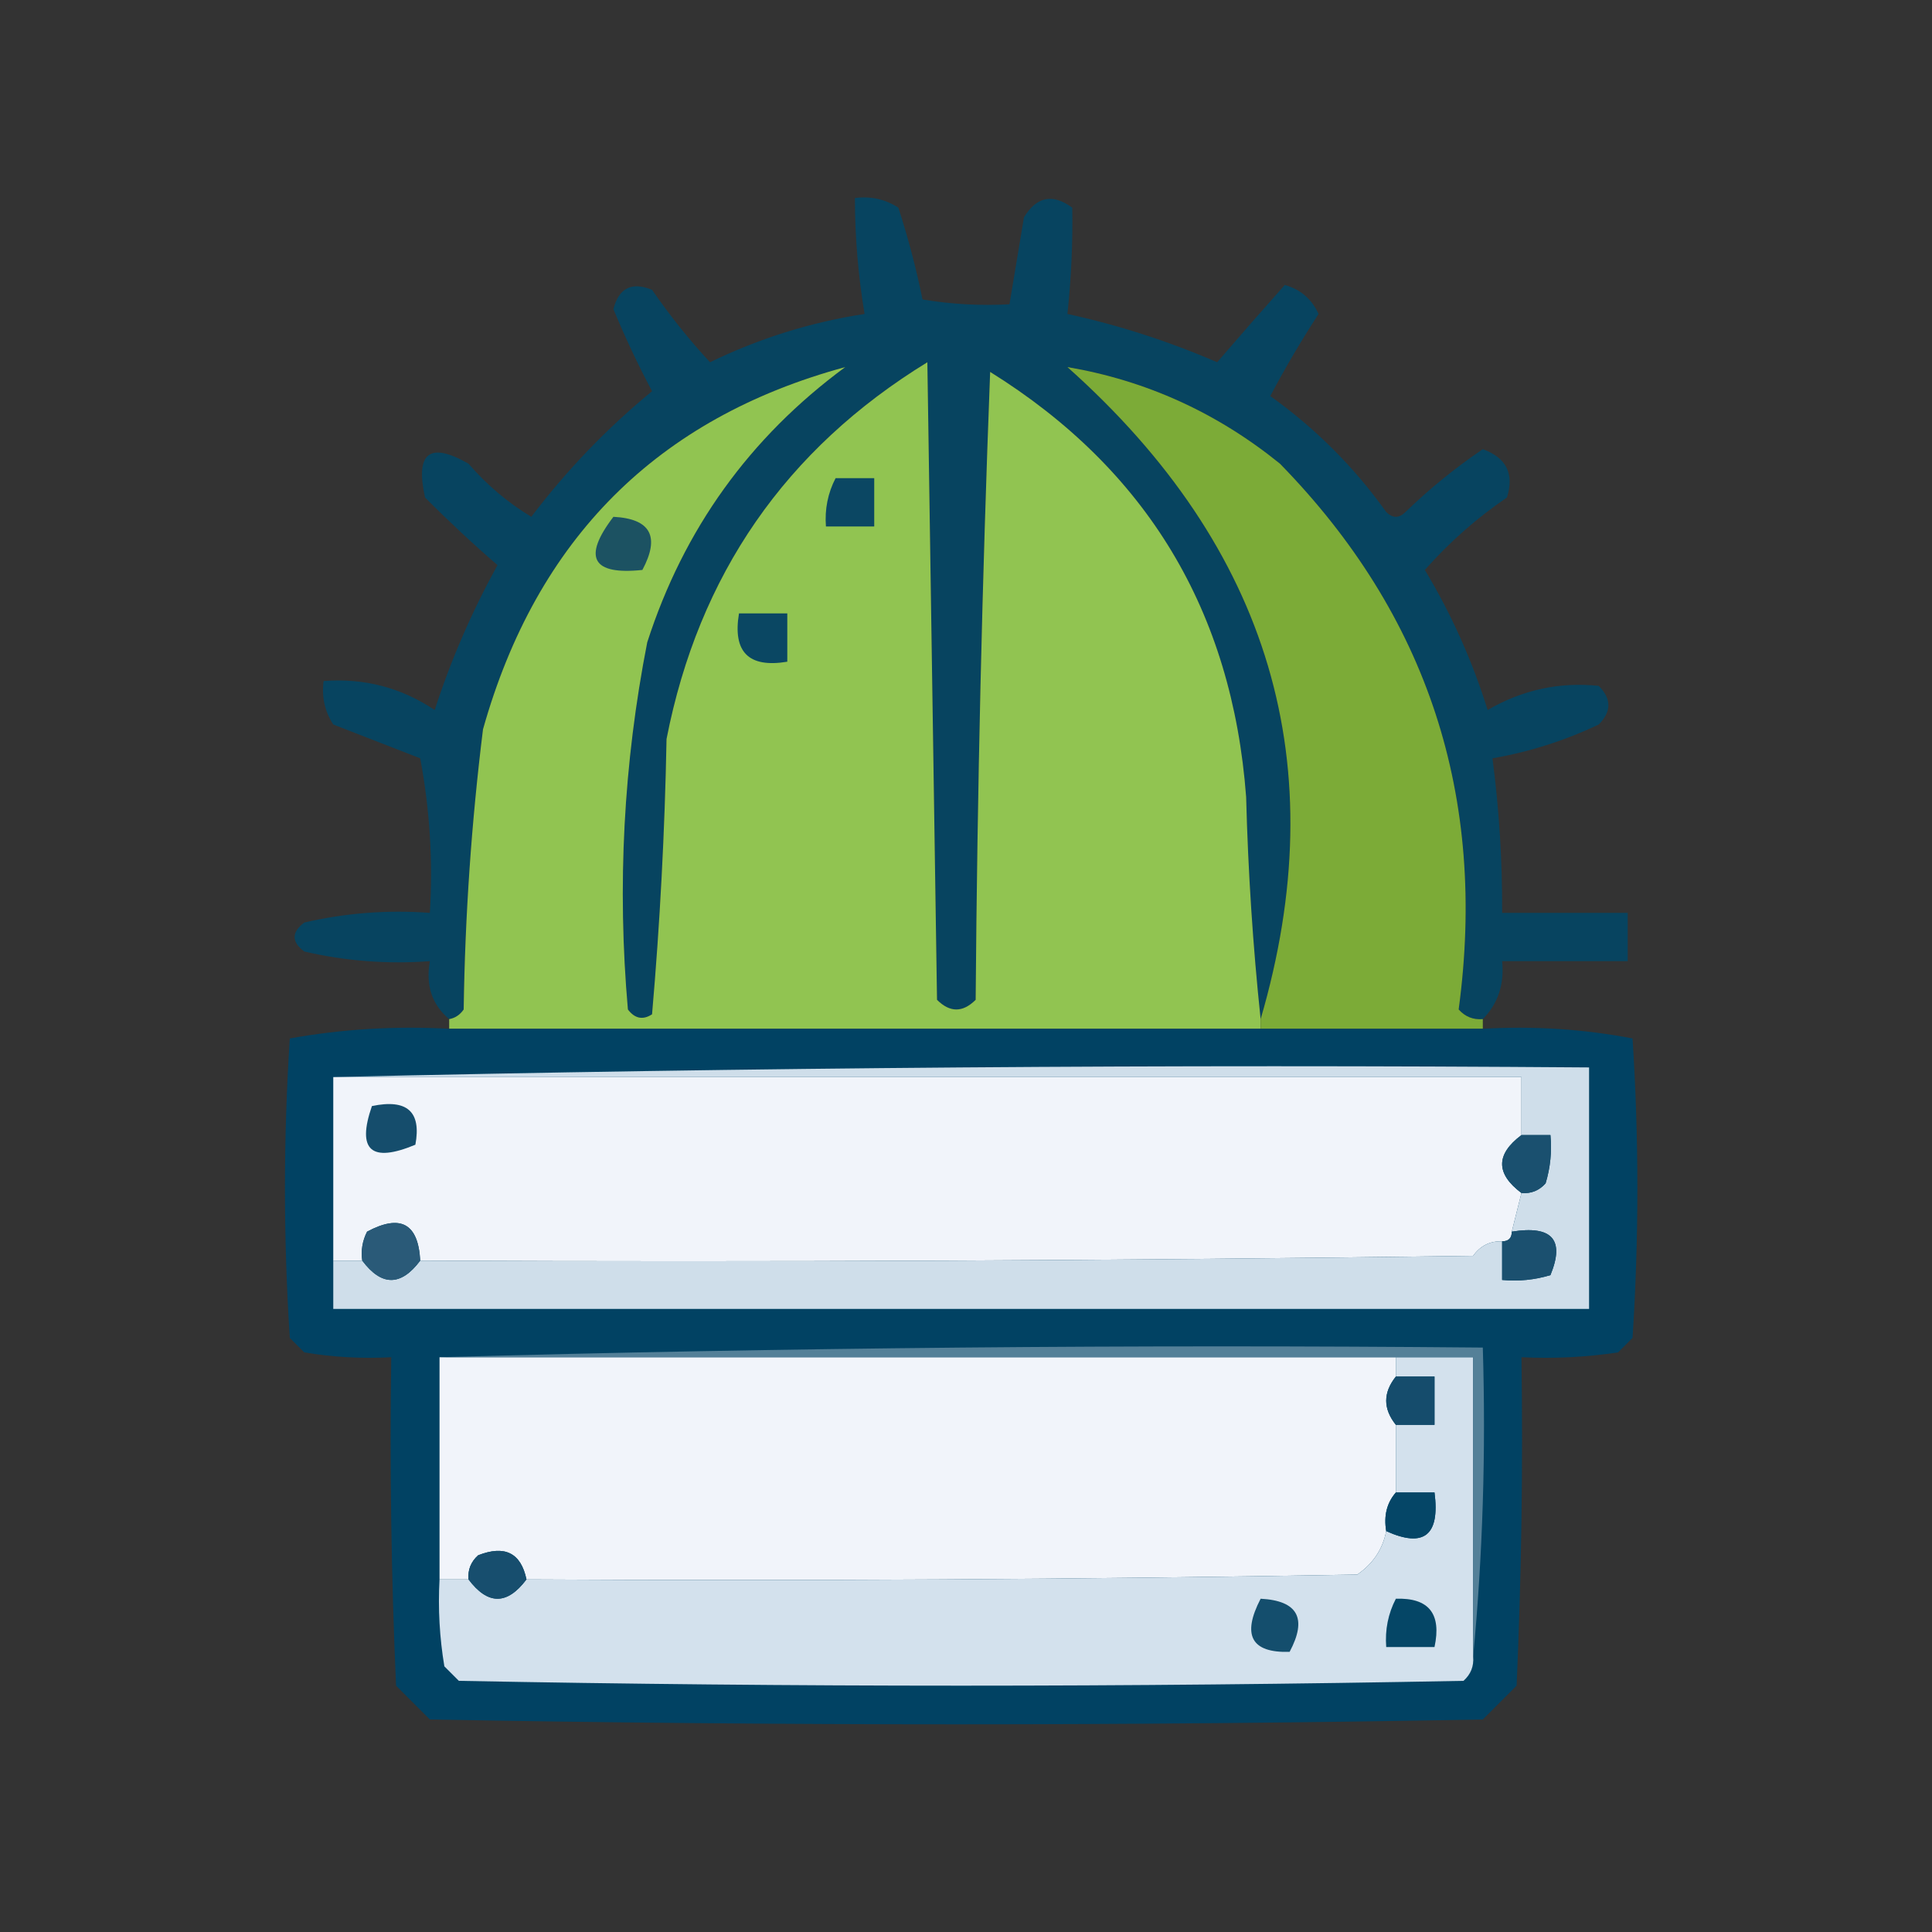 <?xml version="1.0" encoding="UTF-8"?>
<!DOCTYPE svg PUBLIC "-//W3C//DTD SVG 1.1//EN" "http://www.w3.org/Graphics/SVG/1.1/DTD/svg11.dtd">
<svg xmlns="http://www.w3.org/2000/svg" version="1.1" width="200px" height="200px" style="shape-rendering:geometricPrecision; text-rendering:geometricPrecision; image-rendering:optimizeQuality; fill-rule:evenodd; clip-rule:evenodd" xmlns:xlink="http://www.w3.org/1999/xlink">
<rect width="100%" height="100%" fill="#333333" stroke="none"/>
<g><path style="opacity:0.943" fill="#054563" d="M 153.5,105.5 C 152.504,105.586 151.671,105.252 151,104.5C 153.967,82.488 147.801,63.655 132.5,48C 125.984,42.723 118.651,39.39 110.5,38C 131.514,56.745 138.18,79.245 130.5,105.5C 129.699,97.912 129.199,90.245 129,82.5C 127.559,63.27 118.726,48.603 102.5,38.5C 101.667,60.159 101.167,81.826 101,103.5C 99.667,104.833 98.333,104.833 97,103.5C 96.667,81.5 96.333,59.5 96,37.5C 81.326,46.497 72.326,59.497 69,76.5C 68.82,86.077 68.32,95.577 67.5,105C 66.551,105.617 65.718,105.451 65,104.5C 63.877,91.714 64.544,79.047 67,66.5C 70.772,54.787 77.605,45.287 87.5,38C 68.052,43.279 55.552,55.779 50,75.5C 48.807,85.117 48.141,94.784 48,104.5C 47.617,105.056 47.117,105.389 46.5,105.5C 44.72,104.01 44.053,102.01 44.5,99.5C 40.116,99.826 35.783,99.492 31.5,98.5C 30.167,97.5 30.167,96.5 31.5,95.5C 35.783,94.508 40.116,94.174 44.5,94.5C 44.828,89.125 44.495,83.792 43.5,78.5C 40.5,77.333 37.5,76.167 34.5,75C 33.62,73.644 33.286,72.144 33.5,70.5C 37.694,70.177 41.527,71.177 45,73.5C 46.669,68.34 48.836,63.34 51.5,58.5C 48.946,56.292 46.446,53.959 44,51.5C 42.968,46.858 44.468,45.692 48.5,48C 50.388,50.19 52.555,52.023 55,53.5C 58.676,48.658 62.842,44.325 67.5,40.5C 66.03,37.727 64.697,34.894 63.5,32C 64.059,29.812 65.393,29.146 67.5,30C 69.34,32.669 71.34,35.169 73.5,37.5C 78.598,35.023 83.931,33.356 89.5,32.5C 88.838,28.534 88.504,24.534 88.5,20.5C 90.144,20.287 91.644,20.62 93,21.5C 94.017,24.639 94.851,27.805 95.5,31C 98.482,31.498 101.482,31.665 104.5,31.5C 104.998,28.513 105.498,25.513 106,22.5C 107.312,20.342 108.978,20.009 111,21.5C 111.062,25.148 110.895,28.815 110.5,32.5C 115.814,33.66 120.98,35.327 126,37.5C 128.35,34.766 130.683,32.1 133,29.5C 134.622,29.954 135.788,30.954 136.5,32.5C 134.707,35.251 133.041,38.084 131.5,41C 136.167,44.333 140.167,48.333 143.5,53C 144.167,53.667 144.833,53.667 145.5,53C 147.983,50.594 150.65,48.427 153.5,46.5C 155.942,47.384 156.775,49.051 156,51.5C 152.87,53.628 150.037,56.128 147.5,59C 150.245,63.565 152.411,68.398 154,73.5C 157.587,71.413 161.42,70.579 165.5,71C 166.833,72.333 166.833,73.667 165.5,75C 161.979,76.674 158.313,77.84 154.5,78.5C 155.194,83.805 155.528,89.138 155.5,94.5C 159.833,94.5 164.167,94.5 168.5,94.5C 168.5,96.167 168.5,97.833 168.5,99.5C 164.167,99.5 159.833,99.5 155.5,99.5C 155.741,101.898 155.074,103.898 153.5,105.5 Z"/></g>
<g><path style="opacity:1" fill="#91c451" d="M 130.5,105.5 C 130.5,105.833 130.5,106.167 130.5,106.5C 102.5,106.5 74.5,106.5 46.5,106.5C 46.5,106.167 46.5,105.833 46.5,105.5C 47.117,105.389 47.617,105.056 48,104.5C 48.141,94.784 48.807,85.117 50,75.5C 55.552,55.779 68.052,43.279 87.5,38C 77.605,45.287 70.772,54.787 67,66.5C 64.544,79.047 63.877,91.714 65,104.5C 65.718,105.451 66.551,105.617 67.5,105C 68.32,95.577 68.82,86.077 69,76.5C 72.326,59.497 81.326,46.497 96,37.5C 96.333,59.5 96.667,81.5 97,103.5C 98.333,104.833 99.667,104.833 101,103.5C 101.167,81.826 101.667,60.159 102.5,38.5C 118.726,48.603 127.559,63.27 129,82.5C 129.199,90.245 129.699,97.912 130.5,105.5 Z"/></g>
<g><path style="opacity:1" fill="#7cab37" d="M 153.5,105.5 C 153.5,105.833 153.5,106.167 153.5,106.5C 145.833,106.5 138.167,106.5 130.5,106.5C 130.5,106.167 130.5,105.833 130.5,105.5C 138.18,79.245 131.514,56.745 110.5,38C 118.651,39.39 125.984,42.723 132.5,48C 147.801,63.655 153.967,82.488 151,104.5C 151.671,105.252 152.504,105.586 153.5,105.5 Z"/></g>
<g><path style="opacity:1" fill="#0b4763" d="M 86.5,49.5 C 87.833,49.5 89.167,49.5 90.5,49.5C 90.5,51.167 90.5,52.833 90.5,54.5C 88.833,54.5 87.167,54.5 85.5,54.5C 85.366,52.709 85.699,51.042 86.5,49.5 Z"/></g>
<g><path style="opacity:1" fill="#1c5262" d="M 63.5,53.5 C 67.35,53.701 68.35,55.534 66.5,59C 61.289,59.546 60.289,57.713 63.5,53.5 Z"/></g>
<g><path style="opacity:1" fill="#0a4763" d="M 76.5,63.5 C 78.167,63.5 79.833,63.5 81.5,63.5C 81.5,65.167 81.5,66.833 81.5,68.5C 77.5,69.167 75.833,67.5 76.5,63.5 Z"/></g>
<g><path style="opacity:0.981" fill="#014364" d="M 46.5,106.5 C 74.5,106.5 102.5,106.5 130.5,106.5C 138.167,106.5 145.833,106.5 153.5,106.5C 158.762,106.195 163.928,106.529 169,107.5C 169.667,117.833 169.667,128.167 169,138.5C 168.5,139 168,139.5 167.5,140C 164.183,140.498 160.85,140.665 157.5,140.5C 157.667,151.838 157.5,163.172 157,174.5C 155.833,175.667 154.667,176.833 153.5,178C 117.167,178.667 80.833,178.667 44.5,178C 43.333,176.833 42.167,175.667 41,174.5C 40.5,163.172 40.334,151.838 40.5,140.5C 37.482,140.665 34.482,140.498 31.5,140C 31,139.5 30.5,139 30,138.5C 29.333,128.167 29.333,117.833 30,107.5C 35.407,106.527 40.907,106.193 46.5,106.5 Z"/></g>
<g><path style="opacity:1" fill="#f1f4fa" d="M 34.5,111.5 C 75.5,111.5 116.5,111.5 157.5,111.5C 157.5,113.5 157.5,115.5 157.5,117.5C 154.833,119.5 154.833,121.5 157.5,123.5C 157.167,124.833 156.833,126.167 156.5,127.5C 156.5,128.167 156.167,128.5 155.5,128.5C 154.244,128.461 153.244,128.961 152.5,130C 116.168,130.5 79.835,130.667 43.5,130.5C 43.299,126.65 41.466,125.65 38,127.5C 37.517,128.448 37.35,129.448 37.5,130.5C 36.5,130.5 35.5,130.5 34.5,130.5C 34.5,124.167 34.5,117.833 34.5,111.5 Z"/></g>
<g><path style="opacity:1" fill="#cfdeea" d="M 34.5,111.5 C 77.663,110.501 120.997,110.168 164.5,110.5C 164.5,118.833 164.5,127.167 164.5,135.5C 121.167,135.5 77.833,135.5 34.5,135.5C 34.5,133.833 34.5,132.167 34.5,130.5C 35.5,130.5 36.5,130.5 37.5,130.5C 39.5,133.167 41.5,133.167 43.5,130.5C 79.835,130.667 116.168,130.5 152.5,130C 153.244,128.961 154.244,128.461 155.5,128.5C 155.5,129.833 155.5,131.167 155.5,132.5C 157.199,132.66 158.866,132.494 160.5,132C 162.009,128.331 160.676,126.831 156.5,127.5C 156.833,126.167 157.167,124.833 157.5,123.5C 158.496,123.586 159.329,123.252 160,122.5C 160.494,120.866 160.66,119.199 160.5,117.5C 159.5,117.5 158.5,117.5 157.5,117.5C 157.5,115.5 157.5,113.5 157.5,111.5C 116.5,111.5 75.5,111.5 34.5,111.5 Z"/></g>
<g><path style="opacity:1" fill="#154d6c" d="M 38.5,114.5 C 42.138,113.737 43.638,115.07 43,118.5C 38.416,120.413 36.916,119.079 38.5,114.5 Z"/></g>
<g><path style="opacity:1" fill="#1a506f" d="M 157.5,117.5 C 158.5,117.5 159.5,117.5 160.5,117.5C 160.66,119.199 160.494,120.866 160,122.5C 159.329,123.252 158.496,123.586 157.5,123.5C 154.833,121.5 154.833,119.5 157.5,117.5 Z"/></g>
<g><path style="opacity:1" fill="#2a5a78" d="M 43.5,130.5 C 41.5,133.167 39.5,133.167 37.5,130.5C 37.35,129.448 37.517,128.448 38,127.5C 41.466,125.65 43.299,126.65 43.5,130.5 Z"/></g>
<g><path style="opacity:1" fill="#1b506f" d="M 156.5,127.5 C 160.676,126.831 162.009,128.331 160.5,132C 158.866,132.494 157.199,132.66 155.5,132.5C 155.5,131.167 155.5,129.833 155.5,128.5C 156.167,128.5 156.5,128.167 156.5,127.5 Z"/></g>
<g><path style="opacity:1" fill="#f1f4fa" d="M 45.5,140.5 C 78.5,140.5 111.5,140.5 144.5,140.5C 144.5,141.167 144.5,141.833 144.5,142.5C 143.167,144.167 143.167,145.833 144.5,147.5C 144.5,149.833 144.5,152.167 144.5,154.5C 143.566,155.568 143.232,156.901 143.5,158.5C 143.141,160.371 142.141,161.871 140.5,163C 111.835,163.5 83.169,163.667 54.5,163.5C 53.928,160.756 52.262,159.923 49.5,161C 48.748,161.671 48.414,162.504 48.5,163.5C 47.5,163.5 46.5,163.5 45.5,163.5C 45.5,155.833 45.5,148.167 45.5,140.5 Z"/></g>
<g><path style="opacity:1" fill="#d3e1ed" d="M 144.5,140.5 C 147.167,140.5 149.833,140.5 152.5,140.5C 152.5,150.833 152.5,161.167 152.5,171.5C 152.586,172.496 152.252,173.329 151.5,174C 116.833,174.667 82.167,174.667 47.5,174C 47,173.5 46.5,173 46,172.5C 45.502,169.518 45.335,166.518 45.5,163.5C 46.5,163.5 47.5,163.5 48.5,163.5C 50.5,166.167 52.5,166.167 54.5,163.5C 83.169,163.667 111.835,163.5 140.5,163C 142.141,161.871 143.141,160.371 143.5,158.5C 147.411,160.268 149.078,158.935 148.5,154.5C 147.167,154.5 145.833,154.5 144.5,154.5C 144.5,152.167 144.5,149.833 144.5,147.5C 145.833,147.5 147.167,147.5 148.5,147.5C 148.5,145.833 148.5,144.167 148.5,142.5C 147.167,142.5 145.833,142.5 144.5,142.5C 144.5,141.833 144.5,141.167 144.5,140.5 Z"/></g>
<g><path style="opacity:1" fill="#548098" d="M 45.5,140.5 C 81.329,139.502 117.329,139.168 153.5,139.5C 153.828,150.346 153.494,161.013 152.5,171.5C 152.5,161.167 152.5,150.833 152.5,140.5C 149.833,140.5 147.167,140.5 144.5,140.5C 111.5,140.5 78.5,140.5 45.5,140.5 Z"/></g>
<g><path style="opacity:1" fill="#154c6c" d="M 144.5,142.5 C 145.833,142.5 147.167,142.5 148.5,142.5C 148.5,144.167 148.5,145.833 148.5,147.5C 147.167,147.5 145.833,147.5 144.5,147.5C 143.167,145.833 143.167,144.167 144.5,142.5 Z"/></g>
<g><path style="opacity:1" fill="#054667" d="M 144.5,154.5 C 145.833,154.5 147.167,154.5 148.5,154.5C 149.078,158.935 147.411,160.268 143.5,158.5C 143.232,156.901 143.566,155.568 144.5,154.5 Z"/></g>
<g><path style="opacity:1" fill="#174e6e" d="M 54.5,163.5 C 52.5,166.167 50.5,166.167 48.5,163.5C 48.414,162.504 48.748,161.671 49.5,161C 52.262,159.923 53.928,160.756 54.5,163.5 Z"/></g>
<g><path style="opacity:1" fill="#054666" d="M 144.5,165.5 C 147.91,165.384 149.244,167.05 148.5,170.5C 146.833,170.5 145.167,170.5 143.5,170.5C 143.366,168.708 143.699,167.042 144.5,165.5 Z"/></g>
<g><path style="opacity:1" fill="#144e6d" d="M 130.5,165.5 C 134.35,165.701 135.35,167.534 133.5,171C 129.537,171.118 128.537,169.284 130.5,165.5 Z"/></g>
</svg>
